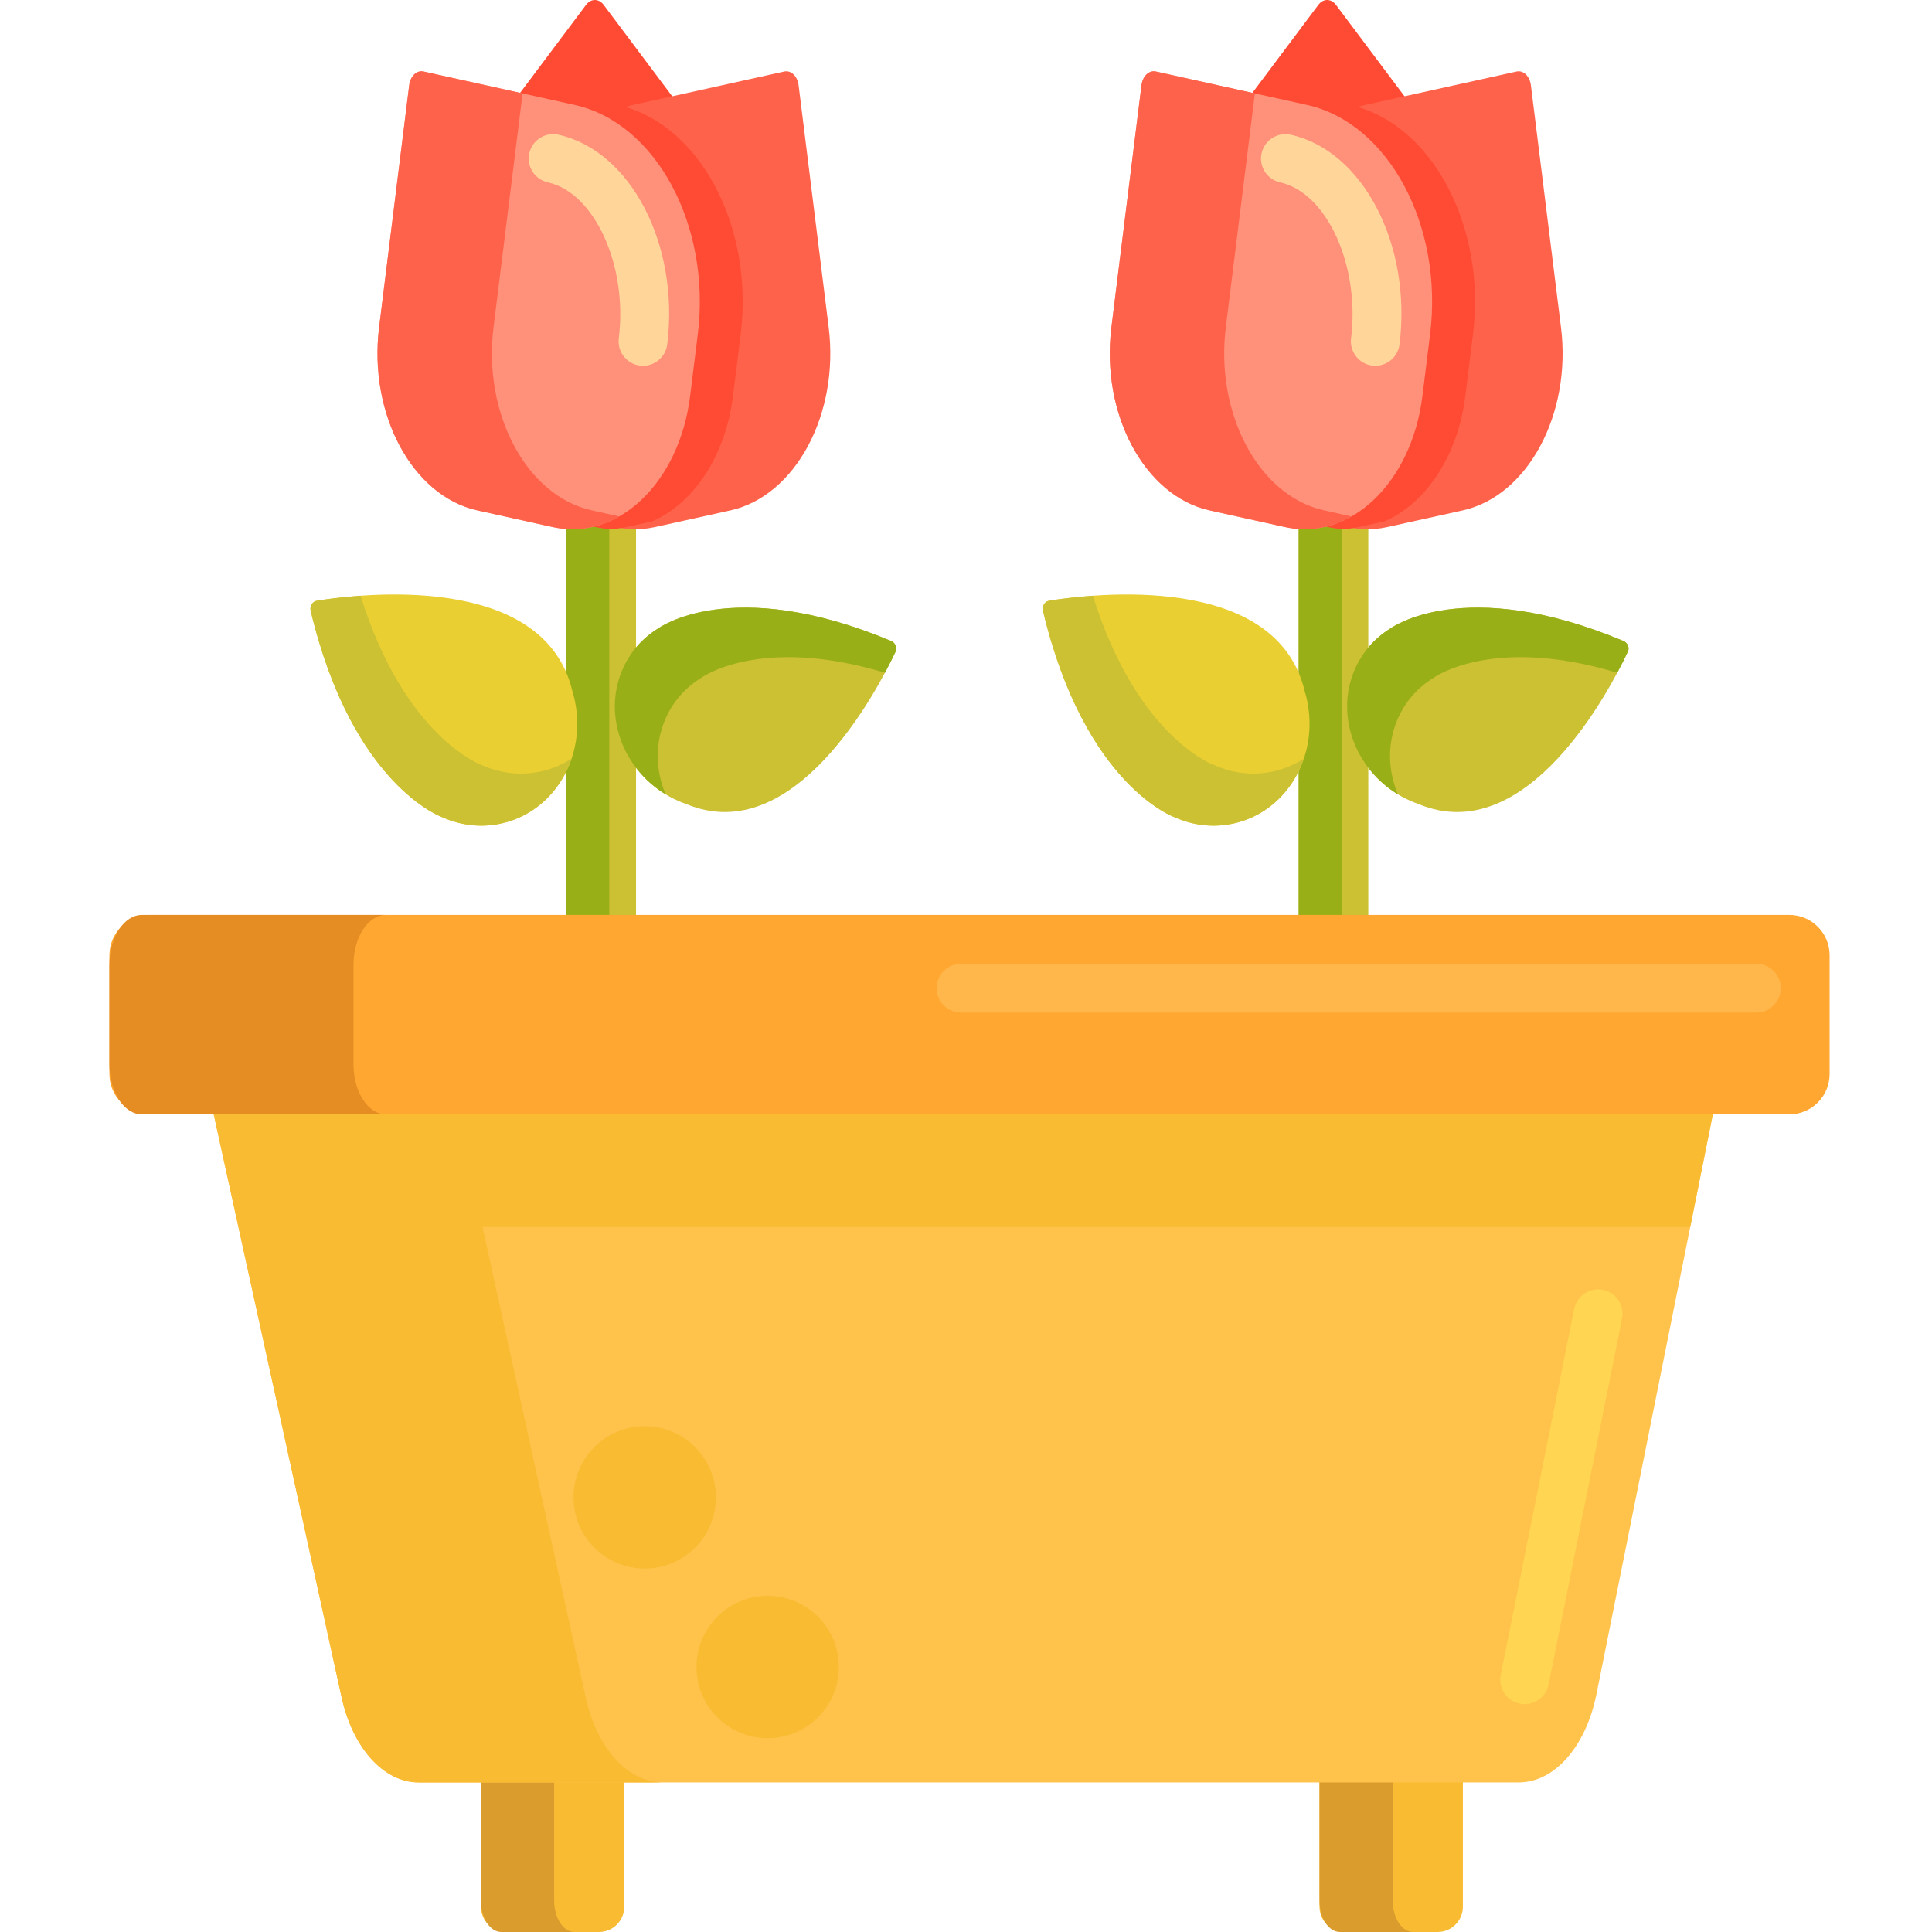 <svg height="474pt" viewBox="-26 0 474 474.891" width="474pt" xmlns="http://www.w3.org/2000/svg"><path d="m121.406 280h-.152c-4.688 0-8.48-3.801-8.48-8.484v-168.113h17.117v168.113c0 4.684-3.801 8.484-8.484 8.484zm0 0" fill="#ccc033"/><path d="m123.316 271.562v-168.16h-10.543v168.16c0 4.66 3.816 8.438 8.527 8.438h.062c1.977 0 3.793-.672 5.238-1.793-1.996-1.543-3.285-3.941-3.285-6.645zm0 0" fill="#99af17"/><path d="m193.688 160.191c.469-.992-.043-2.203-1.105-2.648-39.266-16.426-57.258-3.07-57.258-3.07-3.918 2.406-7.098 5.992-8.953 10.543-4.926 12.066 1.301 26.328 13.914 31.855.633.281 1.277.531 1.922.754 26.758 11.172 47.199-28.344 51.48-37.434zm0 0" fill="#ccc033"/><path d="m51.461 147.656c-1.117.18-1.816 1.328-1.539 2.496 10.32 43.191 32.484 50.781 32.484 50.781 4.41 1.945 9.352 2.57 14.289 1.496 13.094-2.836 21.188-16.5 18.086-30.52-.156-.711-.34-1.402-.547-2.086-7.051-29.426-52.566-23.816-62.773-22.168zm0 0" fill="#eacf32"/><path d="m148.754 106.082-8.133 10.848c-11.461 15.281-30.035 15.281-41.492 0l-8.152-10.867c-14.359-19.152-14.359-50.203 0-69.352l26.629-35.516c1.195-1.594 3.137-1.594 4.336 0l26.812 35.766c14.312 19.086 14.312 50.035 0 69.121zm0 0" fill="#ff4b34"/><path d="m134.543 129.555 18.559-4.102c15.984-3.535 26.797-23.68 24.145-45l-7.395-59.512c-.277-2.227-1.855-3.73-3.523-3.363l-37.152 8.211c-20.031 4.43-33.582 29.68-30.262 56.398l1.887 15.164c2.652 21.316 17.758 35.734 33.742 32.203zm0 0" fill="#ff624b"/><path d="m91.887 82.184 1.887 15.164c1.848 14.883 9.77 26.395 19.82 30.793l6.398 1.414c1.262.277 2.516.434 3.758.492 1.246-.059 2.5-.215 3.762-.492l6.395-1.414c10.055-4.398 17.977-15.91 19.824-30.793l1.887-15.164c3.316-26.719-10.23-51.969-30.266-56.398l-1.602-.352-1.605.352c-20.027 4.434-33.578 29.684-30.258 56.398zm0 0" fill="#ff4b34"/><path d="m109.449 129.555-18.562-4.102c-15.984-3.535-26.797-23.68-24.145-45l7.395-59.512c.277-2.227 1.855-3.73 3.523-3.363l37.152 8.211c20.031 4.43 33.582 29.68 30.262 56.398l-1.883 15.164c-2.652 21.316-17.758 35.734-33.742 32.203zm0 0" fill="#ff9079"/><path d="m131.617 89.91c-.25 0-.496-.012-.75-.043-3.289-.41-5.625-3.406-5.215-6.695 2.223-17.883-5.926-35.801-17.434-38.344-3.238-.715-5.281-3.918-4.566-7.152.719-3.238 3.926-5.27 7.156-4.566 17.793 3.938 29.797 27.055 26.754 51.543-.379 3.035-2.965 5.258-5.945 5.258zm0 0" fill="#ffd59a"/><path d="m119.008 125.449c-15.984-3.531-26.797-23.68-24.145-45l7.145-57.492-24.348-5.383c-1.668-.367-3.246 1.137-3.523 3.363l-7.395 59.512c-2.652 21.32 8.16 41.469 24.145 45l18.562 4.105c5.723 1.266 11.332.215 16.297-2.613zm0 0" fill="#ff624b"/><path d="m136.914 177.191c1.859-4.551 5.039-8.137 8.953-10.547 0 0 14.297-10.605 45.211-1.281 1.152-2.145 2.031-3.938 2.609-5.168.469-.992-.043-2.207-1.105-2.648-39.266-16.426-57.258-3.074-57.258-3.074-3.918 2.41-7.098 5.996-8.953 10.547-4.5 11.02.309 23.871 10.789 30.227-2.391-5.688-2.664-12.137-.246-18.055zm0 0" fill="#99af17"/><path d="m106.457 189.633c-4.938 1.07-9.879.445-14.289-1.496 0 0-18.977-6.504-29.988-41.703-4.711.336-8.531.871-10.719 1.223-1.117.18-1.816 1.328-1.539 2.496 10.32 43.191 32.488 50.781 32.488 50.781 4.406 1.945 9.348 2.566 14.289 1.496 8.359-1.812 14.68-8.043 17.348-15.965-2.266 1.473-4.816 2.566-7.59 3.168zm0 0" fill="#ccc033"/><path d="m301.406 280h-.152c-4.688 0-8.484-3.801-8.484-8.484v-168.113h17.117v168.113c.004 4.684-3.797 8.484-8.48 8.484zm0 0" fill="#ccc033"/><path d="m303.316 271.562v-168.16h-10.543v168.16c0 4.66 3.816 8.438 8.527 8.438h.062c1.977 0 3.793-.672 5.238-1.793-1.996-1.543-3.285-3.941-3.285-6.645zm0 0" fill="#99af17"/><path d="m373.688 160.191c.469-.992-.043-2.203-1.105-2.648-39.266-16.426-57.258-3.07-57.258-3.07-3.918 2.406-7.098 5.992-8.953 10.543-4.926 12.066 1.301 26.328 13.914 31.855.633.281 1.277.531 1.922.754 26.758 11.172 47.199-28.344 51.48-37.434zm0 0" fill="#ccc033"/><path d="m231.461 147.656c-1.117.18-1.816 1.328-1.539 2.496 10.32 43.191 32.484 50.781 32.484 50.781 4.41 1.945 9.352 2.57 14.289 1.496 13.094-2.836 21.188-16.5 18.086-30.52-.156-.711-.34-1.402-.547-2.086-7.051-29.426-52.566-23.816-62.773-22.168zm0 0" fill="#eacf32"/><path d="m328.754 106.082-8.133 10.848c-11.461 15.281-30.035 15.281-41.492 0l-8.152-10.867c-14.359-19.152-14.359-50.203 0-69.352l26.629-35.516c1.195-1.594 3.137-1.594 4.336 0l26.812 35.766c14.312 19.086 14.312 50.035 0 69.121zm0 0" fill="#ff4b34"/><path d="m314.543 129.555 18.559-4.102c15.984-3.535 26.797-23.68 24.145-45l-7.395-59.512c-.277-2.227-1.855-3.73-3.523-3.363l-37.152 8.211c-20.031 4.43-33.582 29.68-30.262 56.398l1.887 15.164c2.652 21.316 17.758 35.734 33.742 32.203zm0 0" fill="#ff624b"/><path d="m271.887 82.184 1.887 15.164c1.848 14.883 9.77 26.395 19.82 30.793l6.398 1.414c1.262.277 2.516.434 3.758.492 1.246-.059 2.5-.215 3.762-.492l6.395-1.414c10.055-4.398 17.977-15.91 19.824-30.793l1.887-15.164c3.316-26.719-10.23-51.969-30.266-56.398l-1.602-.352-1.602.352c-20.031 4.434-33.582 29.684-30.262 56.398zm0 0" fill="#ff4b34"/><path d="m289.449 129.555-18.562-4.102c-15.984-3.535-26.797-23.68-24.145-45l7.395-59.512c.277-2.227 1.855-3.73 3.523-3.363l37.152 8.211c20.031 4.43 33.582 29.68 30.262 56.398l-1.883 15.164c-2.652 21.316-17.758 35.734-33.742 32.203zm0 0" fill="#ff9079"/><path d="m311.617 89.91c-.25 0-.496-.012-.75-.043-3.289-.41-5.625-3.406-5.215-6.695 2.223-17.883-5.926-35.801-17.434-38.344-3.238-.715-5.281-3.918-4.566-7.152.719-3.238 3.926-5.27 7.156-4.566 17.793 3.938 29.797 27.055 26.754 51.543-.379 3.035-2.965 5.258-5.945 5.258zm0 0" fill="#ffd59a"/><path d="m299.008 125.449c-15.984-3.531-26.797-23.68-24.145-45l7.145-57.492-24.348-5.383c-1.668-.367-3.246 1.137-3.523 3.363l-7.395 59.512c-2.652 21.32 8.16 41.469 24.145 45l18.562 4.105c5.723 1.266 11.332.215 16.297-2.613zm0 0" fill="#ff624b"/><path d="m316.914 177.191c1.859-4.551 5.039-8.137 8.953-10.547 0 0 14.297-10.605 45.211-1.281 1.148-2.145 2.027-3.938 2.605-5.168.469-.992-.039-2.207-1.105-2.648-39.262-16.426-57.258-3.074-57.258-3.074-3.914 2.41-7.094 5.996-8.953 10.547-4.5 11.02.312 23.871 10.793 30.227-2.391-5.688-2.664-12.137-.246-18.055zm0 0" fill="#99af17"/><path d="m286.457 189.633c-4.938 1.07-9.879.445-14.289-1.496 0 0-18.977-6.504-29.988-41.703-4.711.336-8.531.871-10.719 1.223-1.117.18-1.816 1.328-1.539 2.496 10.32 43.191 32.488 50.781 32.488 50.781 4.406 1.945 9.348 2.566 14.289 1.496 8.359-1.812 14.68-8.043 17.348-15.965-2.266 1.473-4.816 2.566-7.59 3.168zm0 0" fill="#ccc033"/><path d="m120.797 474.891h-22.828c-3.426 0-6.203-2.781-6.203-6.207v-67.324h35.234v67.324c0 3.43-2.777 6.207-6.203 6.207zm0 0" fill="#f9bb32"/><path d="m326.926 474.891h-22.828c-3.426 0-6.203-2.781-6.203-6.207v-67.324h35.238v67.324c0 3.43-2.781 6.207-6.207 6.207zm0 0" fill="#f9bb32"/><path d="m109.766 467.191v-65.832h-18v65.832c0 4.25 2.238 7.699 5 7.699h18c-2.762 0-5-3.449-5-7.699zm0 0" fill="#db9c2e"/><path d="m315.895 467.191v-65.832h-18v65.832c0 4.25 2.238 7.699 5 7.699h18c-2.762 0-5-3.449-5-7.699zm0 0" fill="#db9c2e"/><path d="m346.863 438.125h-270.398c-8.582 0-16.207-8.426-18.949-20.938l-36.809-167.789h378.785l-33.523 167.027c-2.59 12.902-10.336 21.699-19.105 21.699zm0 0" fill="#ffc34c"/><path d="m348.328 418.887c-.395 0-.789-.039-1.188-.121-3.25-.652-5.355-3.812-4.703-7.062l18.055-89.957c.652-3.25 3.824-5.348 7.066-4.703 3.25.652 5.352 3.812 4.699 7.062l-18.055 89.961c-.57 2.848-3.078 4.82-5.875 4.82zm0 0" fill="#ffd551"/><path d="m398.848 252.602h-317.438l-.703-3.199h-60l1.344 6.113 10.113 46.102 25.352 115.57c2.746 12.512 10.371 20.938 18.949 20.938h60c-8.578 0-16.203-8.426-18.949-20.938l-25.352-115.57h296.848zm0 0" fill="#f9bb32"/><path d="m413.352 273.91h-402.98c-5.48 0-9.926-4.445-9.926-9.926v-29.168c0-5.484 4.445-9.926 9.926-9.926h402.977c5.484 0 9.93 4.441 9.93 9.926v29.168c0 5.48-4.445 9.926-9.926 9.926zm0 0" fill="#ffa730"/><path d="m405.277 248.891h-195.496c-3.316 0-6-2.688-6-6s2.684-6 6-6h195.496c3.312 0 6 2.688 6 6s-2.688 6-6 6zm0 0" fill="#ffb74b"/><path d="m60.445 261.594v-24.391c0-6.801 3.582-12.312 8-12.312h-60c-4.418 0-8 5.512-8 12.312v24.391c0 6.801 3.582 12.316 8 12.316h60c-4.418 0-8-5.516-8-12.316zm0 0" fill="#e58d23"/><g fill="#f9bb32"><path d="m149.523 368.062c0 9.664-7.836 17.5-17.5 17.5-9.664 0-17.5-7.836-17.5-17.5s7.836-17.5 17.5-17.5c9.664 0 17.5 7.836 17.5 17.5zm0 0"/><path d="m179.754 409.754c0 9.668-7.836 17.5-17.5 17.5-9.664 0-17.5-7.832-17.5-17.5 0-9.664 7.836-17.5 17.5-17.5 9.664 0 17.5 7.836 17.5 17.5zm0 0"/></g></svg>